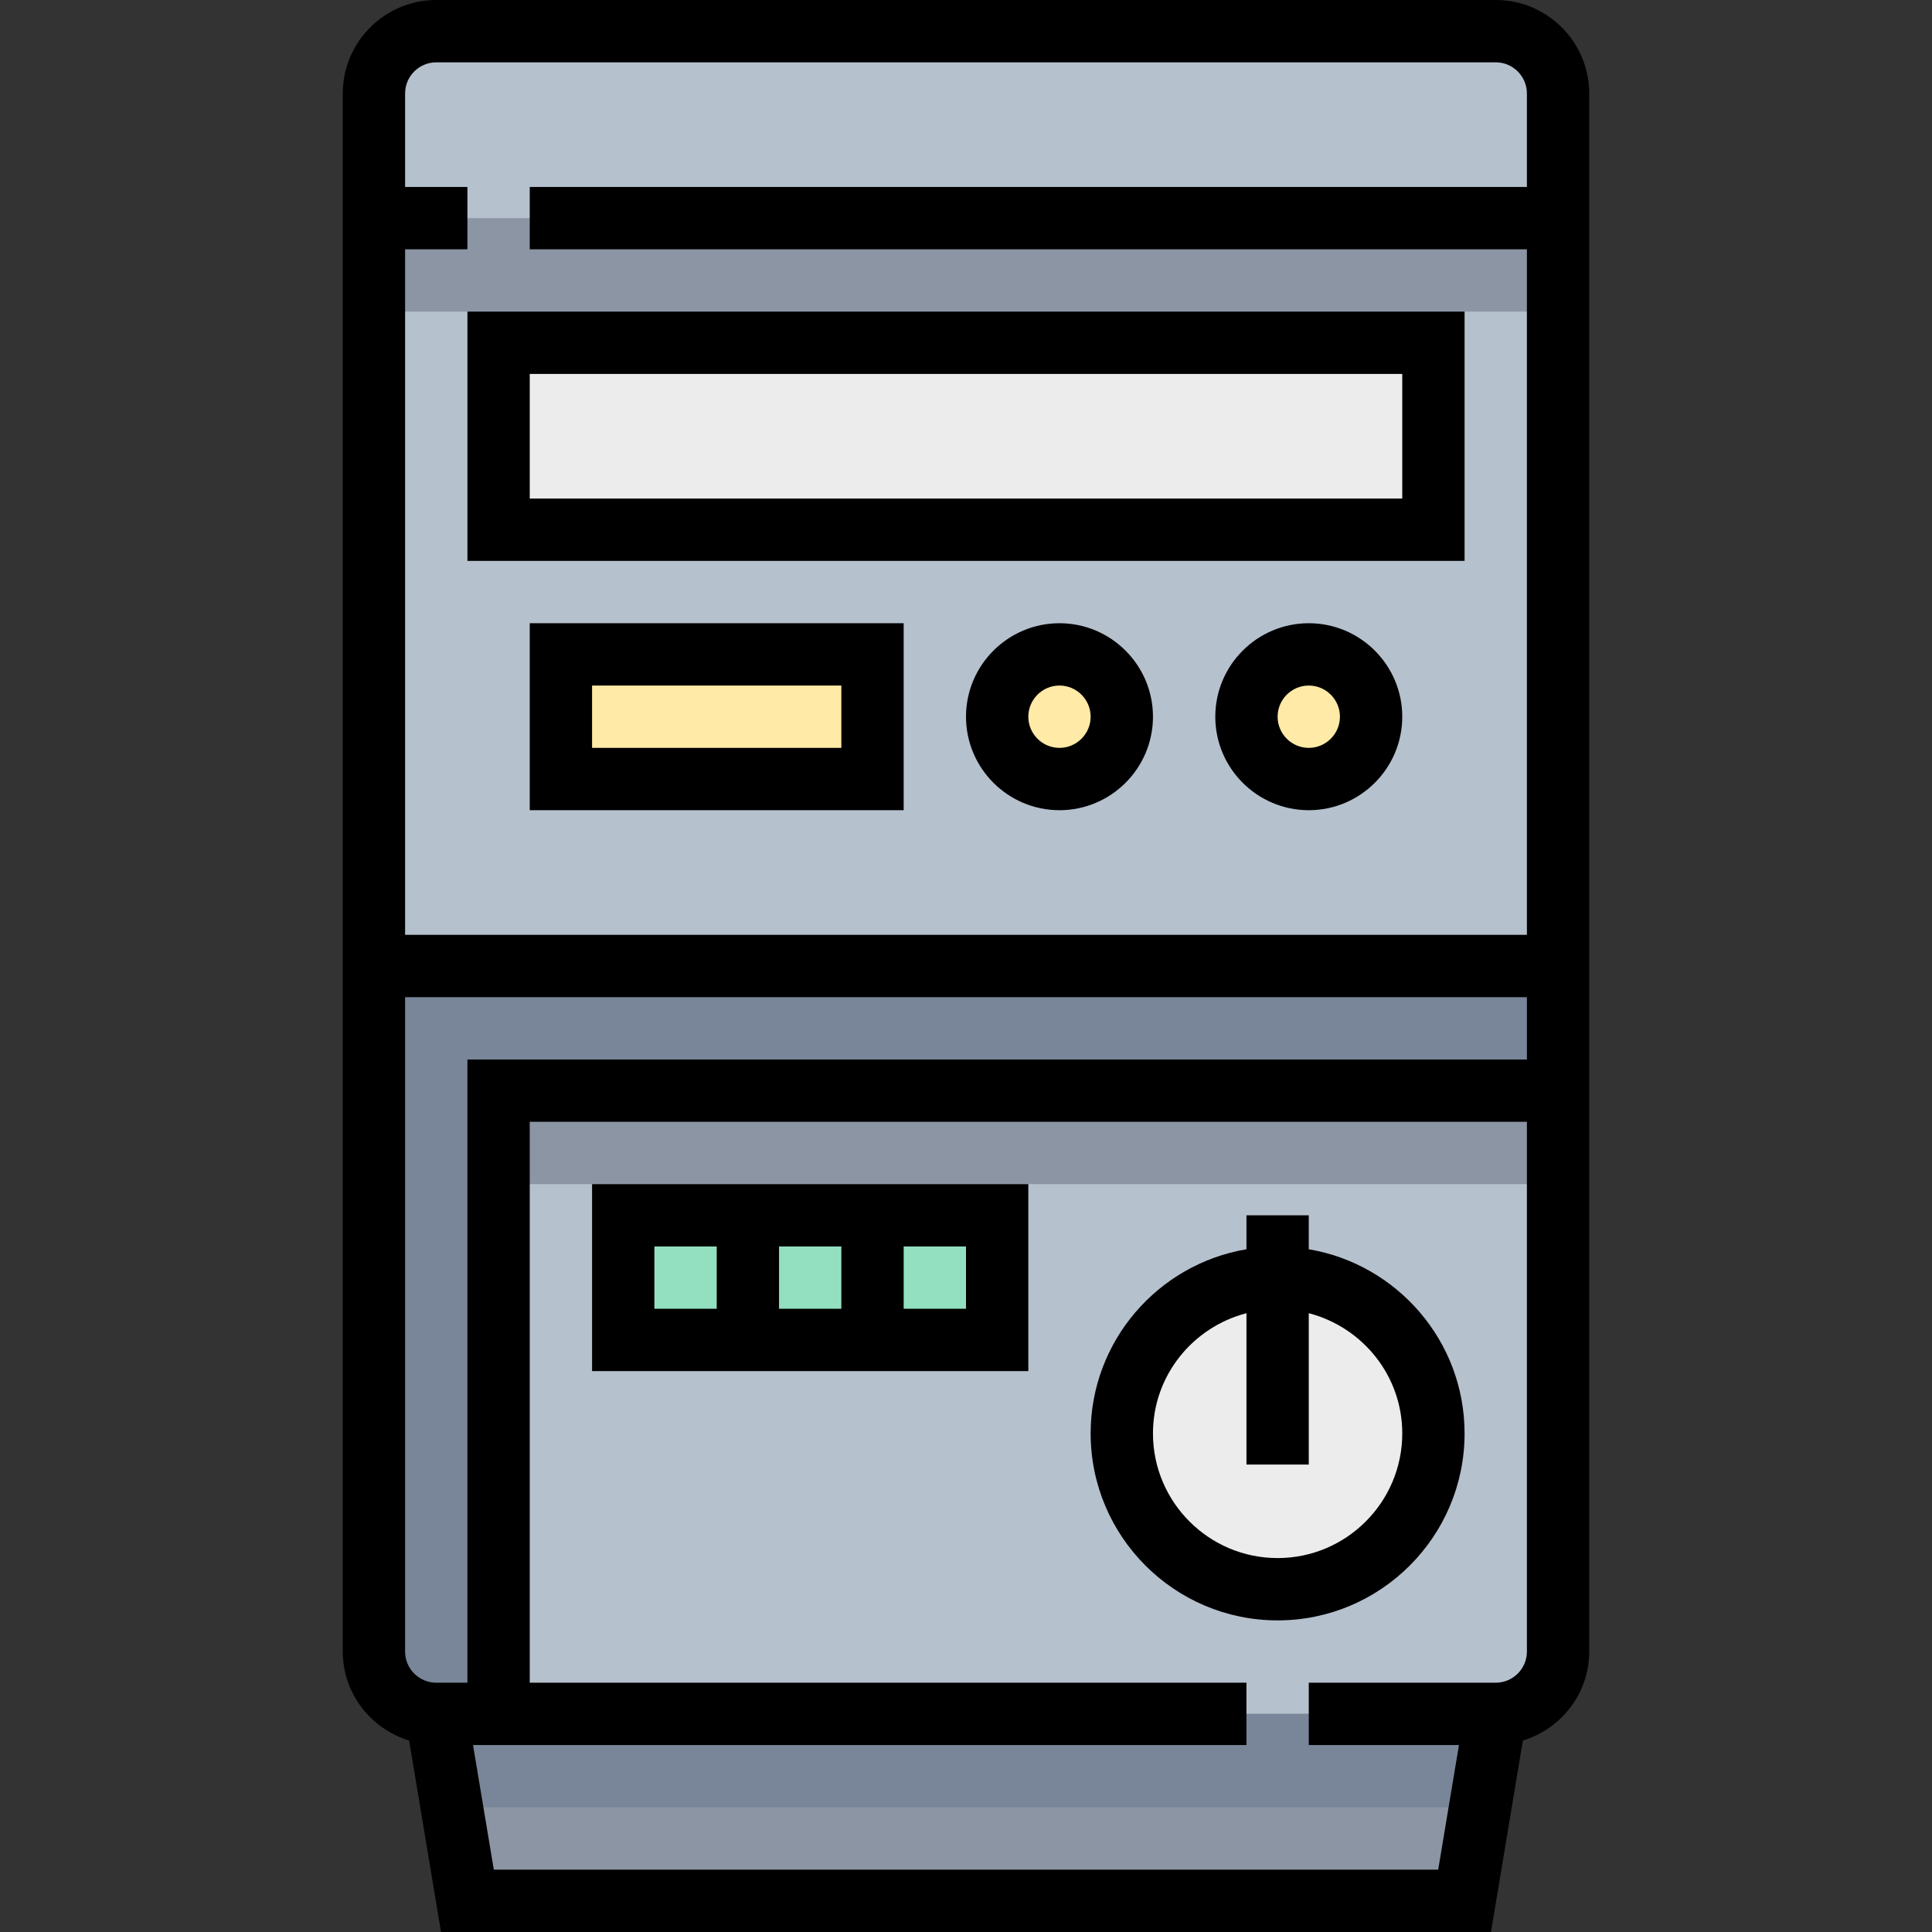 <?xml version="1.0" encoding="iso-8859-1"?>
<!-- Generator: Adobe Illustrator 19.0.0, SVG Export Plug-In . SVG Version: 6.00 Build 0)  -->
<svg version="1.1" id="Capa_1" xmlns="http://www.w3.org/2000/svg" xmlns:xlink="http://www.w3.org/1999/xlink" x="0px" y="0px"
	 viewBox="0 0 496 496" style="enable-background:new 0 0 496 496;" xml:space="preserve">
<rect x="0" y="0" width="496" height="496" fill="#333333" stroke="none"/>
<polygon style="fill:#8C95A4;" points="112,440 120,488 376,488 384,440 "/>
<polygon style="fill:#798699;" points="380,464 384,440 112,440 116,464 "/>
<path style="fill:#B6C1CE;" d="M384,440H112c-8.84,0-16-7.16-16-16V24c0-8.84,7.16-16,16-16h272c8.84,0,16,7.16,16,16v400
	C400,432.84,392.84,440,384,440z"/>
<g>
	<rect x="96" y="56" style="fill:#8C95A4;" width="304" height="24"/>
	<rect x="128" y="280" style="fill:#8C95A4;" width="272" height="24"/>
</g>
<path style="fill:#798699;" d="M128,280h272v-32H96v176c0,8.84,7.16,16,16,16h16V280z"/>
<rect x="128" y="88" style="fill:#ECECEC;" width="240" height="48"/>
<g>
	<rect x="144" y="168" style="fill:#FFEAA7;" width="80" height="32"/>
	<circle style="fill:#FFEAA7;" cx="272" cy="184" r="16"/>
	<circle style="fill:#FFEAA7;" cx="336" cy="184" r="16"/>
</g>
<circle style="fill:#ECECEC;" cx="328" cy="368" r="40"/>
<rect x="160" y="312" style="fill:#92E0C0;" width="96" height="32"/>
<path d="M384,0H112C98.768,0,88,10.768,88,24v400c0,10.792,7.208,19.84,17.032,22.848L113.224,496h269.552l8.192-49.152
	C400.792,443.84,408,434.792,408,424V24C408,10.768,397.232,0,384,0z M112,16h272c4.408,0,8,3.592,8,8v24H136v16h256v176H104V64h16
	V48h-16V24C104,19.592,107.592,16,112,16z M104,256h288v16H120v160h-8c-4.408,0-8-3.584-8-8V256z M384,432h-48v16h38.56l-5.336,32
	H126.776l-5.336-32H320v-16H136V288h256v136C392,428.416,388.408,432,384,432z"/>
<path d="M120,144h256V80H120V144z M136,96h224v32H136V96z"/>
<path d="M136,208h96v-48h-96V208z M152,176h64v16h-64V176z"/>
<path d="M272,160c-13.232,0-24,10.768-24,24s10.768,24,24,24s24-10.768,24-24S285.232,160,272,160z M272,192c-4.408,0-8-3.592-8-8
	s3.592-8,8-8s8,3.592,8,8S276.408,192,272,192z"/>
<path d="M336,160c-13.232,0-24,10.768-24,24s10.768,24,24,24s24-10.768,24-24S349.232,160,336,160z M336,192c-4.408,0-8-3.592-8-8
	s3.592-8,8-8s8,3.592,8,8S340.408,192,336,192z"/>
<path d="M336,320.72V312h-16v8.72c-22.664,3.824-40,23.536-40,47.28c0,26.472,21.528,48,48,48s48-21.528,48-48
	C376,344.264,358.664,324.552,336,320.72z M328,400c-17.648,0-32-14.352-32-32c0-14.872,10.24-27.288,24-30.864V376h16v-38.864
	c13.76,3.576,24,15.992,24,30.864C360,385.648,345.648,400,328,400z"/>
<path d="M152,352h112v-48H152V352z M200,336v-16h16v16H200z M248,336h-16v-16h16V336z M168,320h16v16h-16V320z"/>
<g>
</g>
<g>
</g>
<g>
</g>
<g>
</g>
<g>
</g>
<g>
</g>
<g>
</g>
<g>
</g>
<g>
</g>
<g>
</g>
<g>
</g>
<g>
</g>
<g>
</g>
<g>
</g>
<g>
</g>
</svg>
